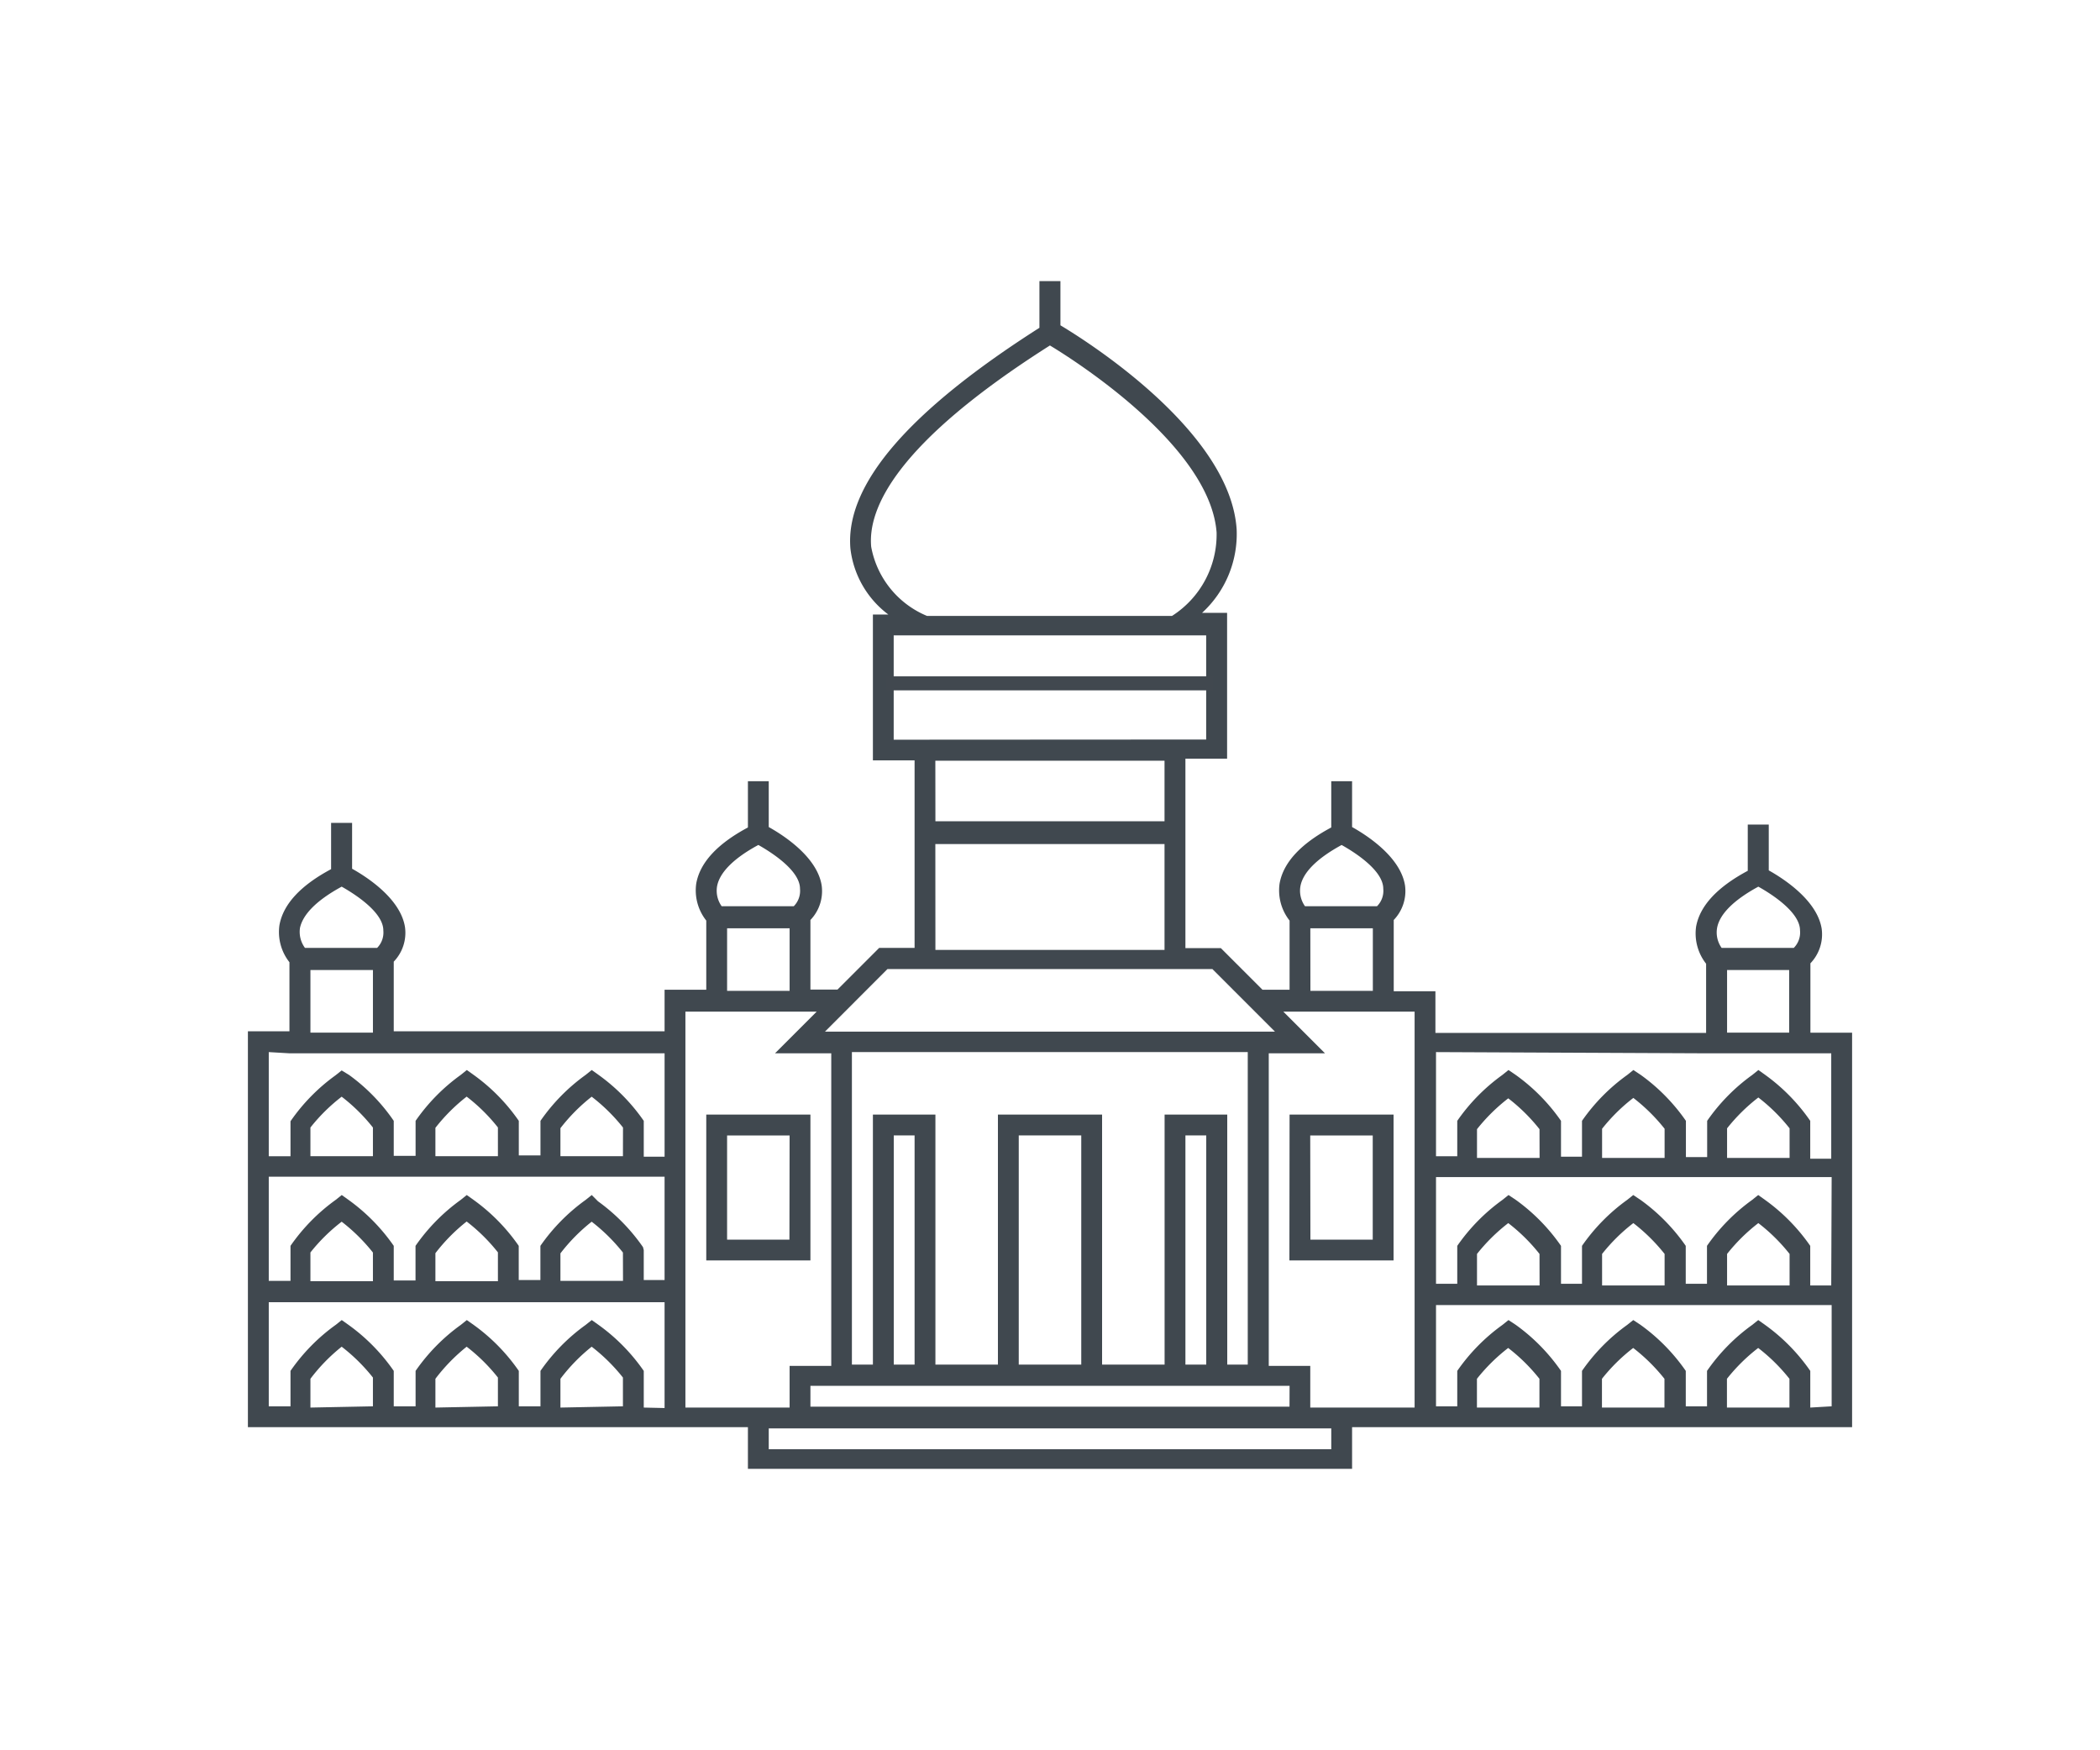 <svg xmlns="http://www.w3.org/2000/svg" viewBox="0 0 600 500"><defs><style>.cls-1{fill:#40484f;}.cls-2{fill:none;stroke:#41484f;stroke-miterlimit:10;stroke-width:4px;}</style></defs><title>cities-icon</title><path class="cls-1" d="M231.55 318.4h-29.76v41.67h29.76zm-6 35.72h-17.81v-29.76h17.86zm142.85 5.95h29.76v-41.67h-29.71zm5.95-35.71h17.86v29.76h-17.81zM529.17 330.67v-35.67h-11.91v-19.81a11.93 11.93 0 0 0 3.22-9.88c-1.31-8.21-11.08-14.41-15.12-16.67v-13.09h-6v13.21c-8.69 4.64-13.69 10-14.76 15.95a14 14 0 0 0 2.86 10.6v19.76h-77.34v-11.9h-11.91v-20.36a11.9 11.9 0 0 0 3.22-9.88c-1.31-8.22-11.07-14.41-15.12-16.67v-13.09h-5.95v13.21c-8.69 4.64-13.69 10-14.76 16a13.93 13.93 0 0 0 2.85 10.6v19.76h-7.74l-11.9-11.9h-10.12v-54.1h11.91v-41.67h-7.15a30.56 30.56 0 0 0 9.88-23.81c-1.78-27.74-42-53.33-50.35-58.33v-12.62h-6v13.33c-37.38 23.81-55.59 44.88-54 63.1a27.49 27.49 0 0 0 10.83 18.81h-4.41v41.66h11.91v53.58h-10.12l-11.9 11.9h-7.74v-19.88a11.89 11.89 0 0 0 3.21-9.88c-1.31-8.22-11.07-14.41-15.12-16.67v-13.09h-5.95v13.21c-8.69 4.64-13.69 10-14.76 16a13.89 13.89 0 0 0 2.86 10.6v19.76h-11.91v11.86h-77.38v-19.89a11.87 11.87 0 0 0 3.21-9.88c-1.31-8.21-11.07-14.4-15.11-16.66v-13.1h-6v13.22c-8.69 4.64-13.69 10-14.76 16a13.92 13.92 0 0 0 2.86 10.59v19.72h-11.87v113.09h142.86v11.91h172.62v-11.91h142.86zm-26.79-77.38c4.05 2.26 11.91 7.38 11.91 12.5a6.21 6.21 0 0 1-1.79 5h-20.6a7.61 7.61 0 0 1-1.3-5.72c.71-3.93 4.76-7.97 11.78-11.78zm-8.93 23.81h17.74v17.9h-17.74zm-5.95 23.8h35.71v30.1h-6v-10.81a53.84 53.84 0 0 0-12.81-13.09l-2-1.43-1.78 1.43a53.84 53.84 0 0 0-12.86 13.09v10.36h-6.07v-10.36a54 54 0 0 0-12.86-13.09l-2.14-1.43-1.79 1.43a54 54 0 0 0-12.9 13.09v10.24h-6v-10.24a54 54 0 0 0-12.9-13.09l-2.1-1.43-1.78 1.43a54 54 0 0 0-12.86 13.09v10.12h-6.07v-29.76zm35.71 66.31h-6v-11.31a54 54 0 0 0-12.86-13.09l-2-1.43-1.78 1.43a54 54 0 0 0-12.86 13.09v10.84h-6.07v-10.84a54.2 54.2 0 0 0-12.86-13.09l-2.14-1.43-1.79 1.43a54.2 54.2 0 0 0-12.85 13.09v10.84h-6v-10.84a54.16 54.16 0 0 0-12.85-13.09l-2.15-1.43-1.78 1.43a54.2 54.2 0 0 0-12.86 13.09v10.84h-6.07v-30.48h113.04zm-11.9 0h-17.86v-9a51.35 51.35 0 0 1 8.93-8.81 51 51 0 0 1 8.93 8.81zm-35.71 0h-17.86v-9a51 51 0 0 1 8.93-8.81 51.7 51.7 0 0 1 8.93 8.81zm-35.72 0h-17.88v-9a51.7 51.7 0 0 1 8.93-8.81 51 51 0 0 1 8.93 8.81zm0-36.42h-17.88v-8.22a51.7 51.7 0 0 1 8.93-8.81 51 51 0 0 1 8.93 8.81zm35.72 0h-17.86v-8.34a51 51 0 0 1 8.93-8.81 51.7 51.7 0 0 1 8.93 8.81zm35.71 0h-17.86v-8.46a51.35 51.35 0 0 1 8.93-8.81 51 51 0 0 1 8.93 8.81zm-128-89.41c4.05 2.26 11.91 7.38 11.91 12.5a6.2 6.2 0 0 1-1.79 5h-20.57a7.58 7.58 0 0 1-1.31-5.71c.71-3.93 4.76-7.98 11.78-11.79zm-8.93 23.81h17.86v17.86h-17.84zm-125.47-109c-1-10.95 7.14-29.64 51.07-57.5 8.1 4.88 45.83 29.17 47.62 53.46a27.59 27.59 0 0 1-12.74 23.8h-70a26.54 26.54 0 0 1-15.95-19.76zm6.43 55.12v-29.81h89.28v29.76zm11.9 6h65.48v17.29h-65.46zm0 23.81h65.48v30.24h-65.46zm-13.69 35.72h92.86l17.86 17.86h-128.56zm114.88 125h-136.88v-5.95h136.9zm-107.12-12.01h-5.95v-65.47h5.95zm47.62 0h-17.86v-65.47h17.86zm35.71 0h-5.95v-65.47h5.95zm6 0v-71.43h-17.9v71.43h-17.86v-71.43h-29.76v71.43h-17.86v-71.43h-17.86v71.43h-6v-89.28h113.1v89.28zm-133.97-148.45c4 2.26 11.9 7.38 11.9 12.5a6.19 6.19 0 0 1-1.78 5h-20.6a7.63 7.63 0 0 1-1.31-5.71c.72-3.93 4.76-8 11.79-11.79zm-8.93 23.81h17.86v17.86h-17.86zm-29.74 100.71h-17.88v-7.85a51 51 0 0 1 8.93-9.05 51.7 51.7 0 0 1 8.93 8.81zm5.71-9.64a54.2 54.2 0 0 0-12.86-13.09l-1.78-1.79-1.79 1.43a54.2 54.2 0 0 0-12.88 13.09v9.77h-6.19v-9.77a54 54 0 0 0-12.85-13.09l-2-1.43-1.78 1.43a54.2 54.2 0 0 0-12.86 13.09v9.89h-6.22v-9.89a54.2 54.2 0 0 0-12.86-13.09l-2-1.43-1.79 1.43a54 54 0 0 0-12.85 13.09v10h-6.21v-29.76h113.09v29.53h-5.95v-8.57zm-41.45 9.74h-17.86v-8a51 51 0 0 1 8.93-9.05 51 51 0 0 1 8.93 8.81zm-35.71 0h-17.86v-8.21a51 51 0 0 1 8.93-8.79 51.35 51.35 0 0 1 8.93 8.81zm0-35.71h-17.86v-8.19a51 51 0 0 1 8.93-8.81 51 51 0 0 1 8.93 8.81zm35.71 0h-17.86v-8.1a51.28 51.28 0 0 1 8.93-8.92 50.66 50.66 0 0 1 8.93 8.81zm35.72 0h-17.86v-8a51.28 51.28 0 0 1 8.93-9 51.35 51.35 0 0 1 8.95 8.81zm-80.36-77c4 2.26 11.9 7.38 11.9 12.5a6.2 6.2 0 0 1-1.78 5h-20.6a7.69 7.69 0 0 1-1.43-5.72c.84-3.93 4.89-7.97 11.91-11.78zm-8.93 23.81h17.86v17.9h-17.86zm-6 23.8h107.19v29.53h-5.95v-10.24a54 54 0 0 0-12.86-13.09l-2-1.43-1.79 1.43a54 54 0 0 0-12.86 13.09v9.88h-6.19v-9.88a53.8 53.8 0 0 0-12.85-13.09l-2-1.43-1.78 1.43a54 54 0 0 0-12.86 13.09v10h-6.24v-10a53.35 53.35 0 0 0-12.74-13.09l-2.14-1.31-1.79 1.42a53.84 53.84 0 0 0-12.83 13.1v10h-6.21v-29.76zm6 101.2v-8.22a51 51 0 0 1 8.93-9.17 51.35 51.35 0 0 1 8.93 8.81v8.22zm35.71 0v-8.22a51.69 51.69 0 0 1 8.93-9.17 51 51 0 0 1 8.93 8.81v8.22zm35.72 0v-8.22a51 51 0 0 1 8.93-9.17 51.7 51.7 0 0 1 8.93 8.81v8.22zm23.81 0v-10.48a54.06 54.06 0 0 0-12.86-13.1l-2-1.42-1.79 1.42a54.06 54.06 0 0 0-12.86 13.1v10.12h-6.19v-10.12a53.84 53.84 0 0 0-12.85-13.1l-2-1.42-1.78 1.42a54.06 54.06 0 0 0-12.86 13.1v10.12h-6.24v-10.12a54.06 54.06 0 0 0-12.86-13.1l-2-1.42-1.79 1.42a53.84 53.84 0 0 0-12.85 13.1v10.12h-6.21v-29.74h113.09v30.23zm11.9-113.1h37.5l-11.9 11.9h16.07v89.29h-11.9v11.91h-29.77zm184.53 125h-160.72v-5.95h160.72zm-6-11.9v-11.91h-11.86v-89.29h16.07l-11.9-11.9h37.5v113.1zm47.62 0v-8.22a51.7 51.7 0 0 1 8.93-8.81 51 51 0 0 1 8.93 8.81v8.22zm35.72 0v-8.22a51 51 0 0 1 8.93-8.81 51.7 51.7 0 0 1 8.93 8.81v8.22zm35.71 0v-8.22a51.35 51.35 0 0 1 8.93-8.81 51 51 0 0 1 8.93 8.81v8.22zm23.81 0v-10.48a53.88 53.88 0 0 0-12.86-13.1l-2-1.42-1.78 1.42a53.88 53.88 0 0 0-12.86 13.1v10.12h-6.07v-10.12a54.06 54.06 0 0 0-12.86-13.1l-2.14-1.42-1.79 1.42a54.06 54.06 0 0 0-12.86 13.1v10.12h-6v-10.12a54 54 0 0 0-12.85-13.1l-2.15-1.42-1.78 1.42a54.06 54.06 0 0 0-12.86 13.1v10.12h-6.07v-28.93h113.04v28.93z"/><path class="cls-2" d="M253.22 195.21h93.44"/></svg>